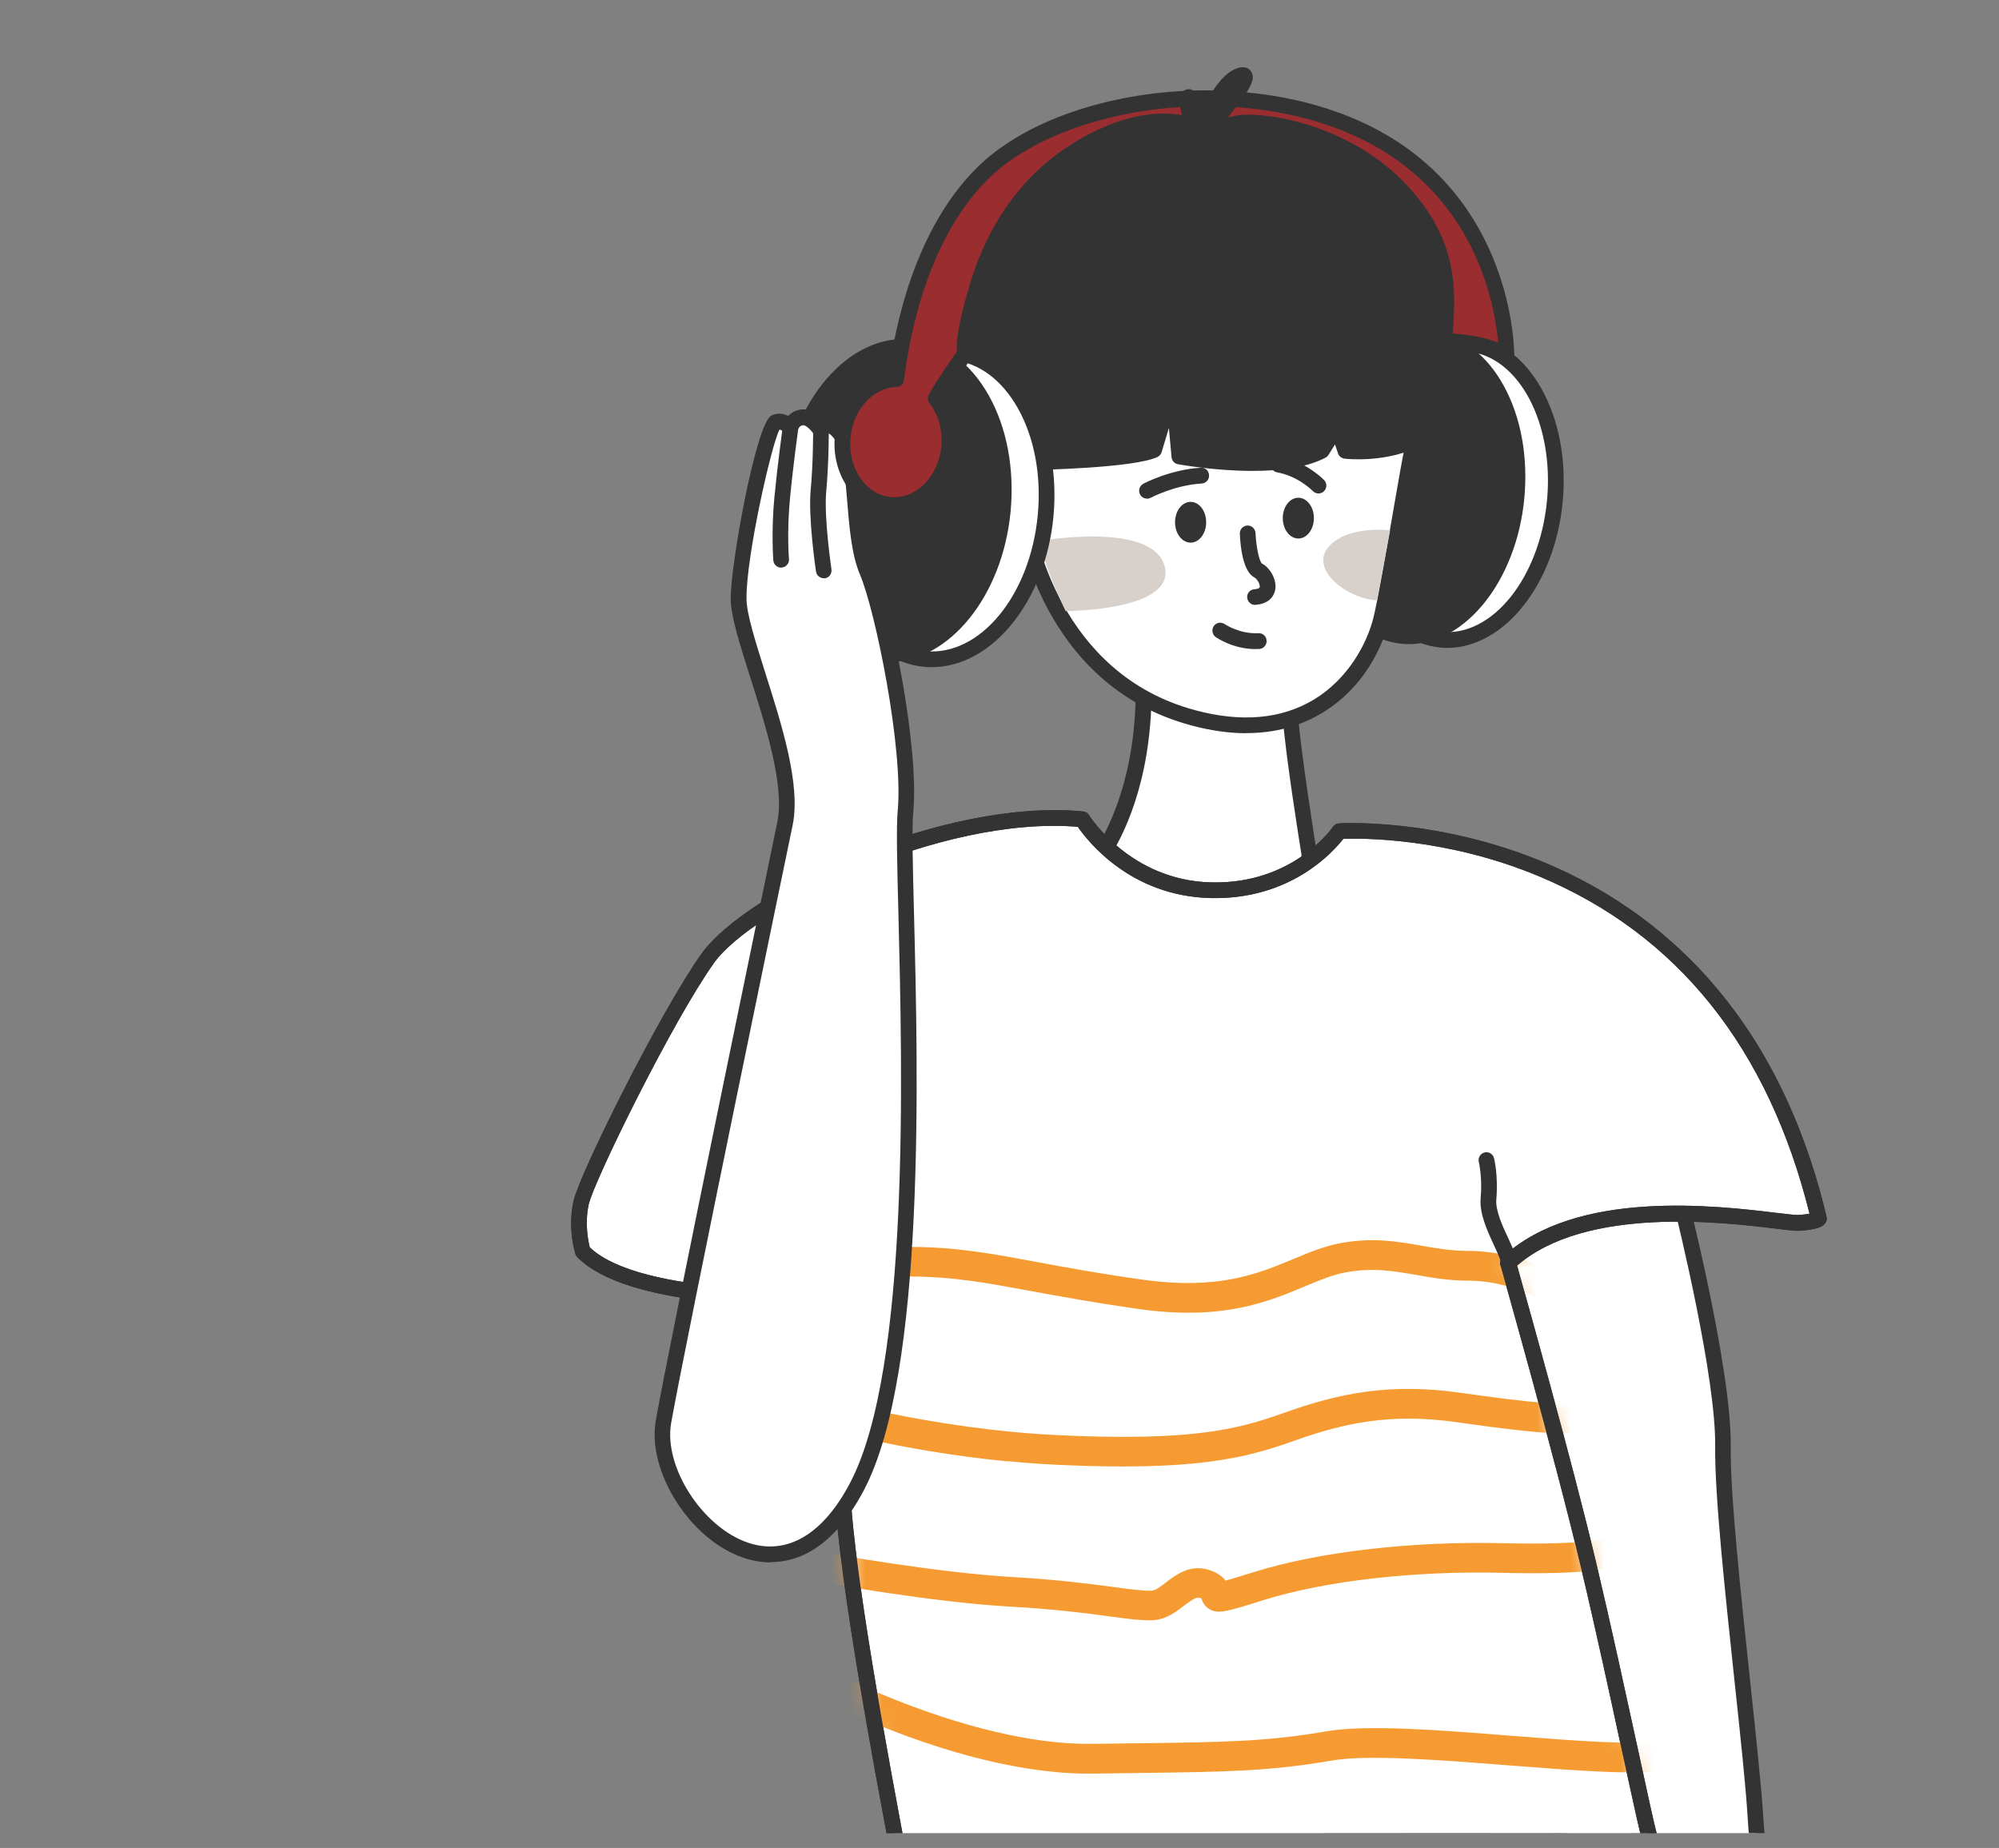 <svg width="119" height="110" viewBox="0 0 119 110" fill="none" xmlns="http://www.w3.org/2000/svg">
<rect x="0" y="0" width="119" height="110" fill="#808080" stroke="none"/>
<g clip-path="url(#clip0_186_2195)">
<path d="M99.82 70.545C99.82 70.545 102.62 81.448 102.563 86.08C102.505 90.711 104.193 103.248 104.495 108.103C104.797 112.966 105.924 117.323 102.211 121.99C98.498 126.658 93.823 123.305 93.823 123.305L93.672 114.786L87.582 71.875L99.812 70.545H99.82Z" fill="white"/>
<path d="M97.572 124.938C95.338 124.938 93.586 123.717 93.557 123.695C93.435 123.609 93.363 123.471 93.363 123.32L93.212 114.801L87.129 71.947C87.115 71.824 87.143 71.694 87.222 71.593C87.301 71.492 87.416 71.427 87.538 71.412L99.769 70.083C99.999 70.054 100.214 70.206 100.272 70.43C100.387 70.877 103.087 81.441 103.03 86.087C102.994 88.912 103.619 94.772 104.172 99.938C104.516 103.161 104.84 106.203 104.962 108.081C105.005 108.811 105.069 109.526 105.134 110.234C105.5 114.324 105.845 118.182 102.577 122.294C100.954 124.338 99.137 124.945 97.572 124.945V124.938ZM94.289 123.052C95.173 123.594 98.828 125.494 101.852 121.701C104.89 117.886 104.574 114.375 104.208 110.314C104.143 109.599 104.078 108.876 104.035 108.139C103.92 106.282 103.597 103.247 103.252 100.039C102.699 94.844 102.067 88.956 102.103 86.08C102.154 82.055 99.97 73.052 99.475 71.065L88.127 72.301L94.153 114.736L94.304 123.067L94.289 123.052Z" fill="#333333"/>
<path d="M92.559 29.837C92.092 34.7 89.054 38.392 85.772 38.074C82.49 37.756 80.199 33.558 80.666 28.688C81.133 23.826 84.171 20.133 87.453 20.451C90.735 20.769 93.026 24.967 92.559 29.837Z" fill="white"/>
<path d="M86.159 38.566C86.016 38.566 85.872 38.566 85.728 38.544C82.195 38.204 79.71 33.761 80.198 28.645C80.687 23.529 83.955 19.642 87.495 19.989C91.029 20.328 93.514 24.772 93.025 29.888C92.558 34.794 89.528 38.566 86.159 38.566ZM87.05 20.907C84.163 20.907 81.541 24.317 81.125 28.739C80.687 33.342 82.791 37.316 85.815 37.612C88.838 37.908 91.654 34.396 92.092 29.801C92.53 25.198 90.425 21.224 87.402 20.928C87.287 20.914 87.165 20.914 87.05 20.914V20.907Z" fill="#333333"/>
<path d="M90.275 29.62C89.808 34.483 86.77 38.175 83.488 37.857C80.206 37.539 77.915 33.342 78.382 28.472C78.849 23.609 81.886 19.917 85.169 20.235C88.451 20.553 90.742 24.75 90.275 29.62Z" fill="#333333"/>
<path d="M83.876 38.342C83.732 38.342 83.588 38.342 83.445 38.32C79.911 37.98 77.426 33.537 77.915 28.421C78.145 25.972 79.014 23.732 80.357 22.106C81.743 20.43 83.466 19.599 85.212 19.765C86.957 19.931 88.494 21.08 89.535 22.995C90.548 24.852 90.972 27.214 90.742 29.664C90.275 34.57 87.244 38.342 83.876 38.342ZM84.773 20.683C83.459 20.683 82.159 21.391 81.075 22.706C79.854 24.187 79.057 26.253 78.841 28.515C78.403 33.118 80.507 37.092 83.531 37.388C86.555 37.677 89.37 34.172 89.808 29.577C90.023 27.316 89.636 25.141 88.716 23.45C87.826 21.817 86.555 20.842 85.118 20.704C85.003 20.69 84.881 20.69 84.766 20.69L84.773 20.683Z" fill="#333333"/>
<path d="M65.354 51.181C65.354 51.181 67.86 48.089 68.061 41.925L71.681 40.199L76.802 42.381C76.874 44.317 77.929 50.849 77.929 50.849L77.843 55.09L67.415 55.632L65.339 51.181H65.354Z" fill="white"/>
<path d="M67.429 56.102C67.25 56.102 67.085 56.001 67.006 55.834L64.93 51.383C64.858 51.217 64.88 51.029 64.987 50.885C65.009 50.856 67.393 47.821 67.594 41.911C67.594 41.737 67.702 41.579 67.86 41.499L71.48 39.772C71.602 39.714 71.739 39.714 71.861 39.765L76.981 41.947C77.146 42.019 77.261 42.178 77.269 42.359C77.34 44.245 78.382 50.704 78.389 50.769C78.389 50.798 78.389 50.827 78.389 50.856L78.303 55.097C78.303 55.343 78.102 55.545 77.857 55.56L67.429 56.102C67.429 56.102 67.415 56.102 67.408 56.102H67.429ZM65.9 51.232L67.724 55.141L77.405 54.642L77.477 50.878C77.383 50.292 76.507 44.844 76.364 42.691L71.703 40.704L68.528 42.222C68.298 47.402 66.489 50.394 65.907 51.232H65.9Z" fill="#333333"/>
<path d="M61.016 30.921C61.016 30.921 62.193 40.372 71.041 42.735C78.317 44.671 81.52 39.772 82.224 36.831C82.712 34.801 83.897 27.33 84.084 26.701L81.778 22.034L70.754 18.746L63.831 21.846L61.08 27.511L61.008 30.921" fill="white"/>
<path d="M74.202 43.645C73.168 43.645 72.076 43.493 70.927 43.183C61.878 40.769 60.571 31.073 60.556 30.972C60.556 30.95 60.556 30.928 60.556 30.907L60.628 27.496C60.628 27.431 60.642 27.359 60.678 27.301L63.429 21.636C63.479 21.535 63.558 21.456 63.659 21.412L70.582 18.313C70.683 18.269 70.797 18.262 70.905 18.291L81.929 21.579C82.052 21.615 82.159 21.701 82.217 21.817L84.522 26.485C84.572 26.593 84.587 26.716 84.551 26.831C84.479 27.077 84.177 28.797 83.89 30.459C83.459 32.951 82.971 35.769 82.691 36.933C82.49 37.785 81.592 40.712 78.69 42.446C77.369 43.24 75.868 43.638 74.209 43.638L74.202 43.645ZM61.483 30.892C61.569 31.477 62.976 40.097 71.164 42.279C73.915 43.016 76.284 42.8 78.202 41.651C80.256 40.415 81.391 38.298 81.771 36.723C82.044 35.589 82.547 32.662 82.956 30.307C83.28 28.436 83.488 27.25 83.596 26.759L81.455 22.431L70.797 19.252L64.183 22.214L61.554 27.634L61.49 30.899L61.483 30.892Z" fill="#333333"/>
<path d="M61.914 32.2C61.914 32.2 68.578 31.008 69.325 33.688C70.072 36.369 63.436 36.376 63.436 36.376C63.436 36.376 62.072 33.573 61.914 32.2Z" fill="#D8D0CA"/>
<path d="M61.081 27.511C61.081 27.511 67.365 27.41 68.708 26.766L69.835 23.009L70.209 27.171C70.209 27.171 75.997 28.248 78.691 26.831L79.595 25.372L80.098 26.839C80.098 26.839 82.483 27.113 84.393 26.095C85.025 25.755 85.707 25.704 85.664 23.508C85.621 21.448 86.993 15.278 83.481 11.441C80.12 7.764 74.942 7.012 73.491 7.388C72.047 7.764 71.918 7.749 72.945 6.434C73.965 5.112 74.575 4.144 73.635 4.57C72.694 4.996 71.717 7.222 71.717 7.222C71.717 7.222 70.632 5.184 70.683 5.964C70.733 6.745 71.042 7.547 71.042 7.547C71.042 7.547 68.248 6.225 63.781 9.165C61.389 10.741 59.357 13.248 58.244 16.875C57.13 20.502 57.461 21.051 57.461 21.051C57.461 21.051 60.635 22.713 61.073 27.518L61.081 27.511Z" fill="#333333"/>
<path d="M74.554 28.031C72.32 28.031 70.266 27.655 70.123 27.634C69.914 27.597 69.763 27.424 69.742 27.214L69.584 25.473L69.153 26.911C69.117 27.041 69.024 27.142 68.909 27.2C67.516 27.865 61.741 27.98 61.088 27.988C60.858 28.002 60.635 27.807 60.614 27.561C60.204 23.089 57.375 21.528 57.253 21.463C57.181 21.427 57.116 21.362 57.073 21.29C56.786 20.82 57.051 19.201 57.806 16.73C58.861 13.291 60.843 10.531 63.537 8.761C66.74 6.651 69.146 6.644 70.367 6.86C70.302 6.593 70.252 6.29 70.23 5.993C70.194 5.509 70.482 5.372 70.611 5.336C70.891 5.256 71.128 5.285 71.703 6.225C72.105 5.48 72.758 4.462 73.455 4.144C73.627 4.064 74.152 3.826 74.453 4.223C74.769 4.635 74.532 5.17 73.319 6.73C73.268 6.788 73.189 6.897 73.103 7.012C73.204 6.983 73.304 6.962 73.383 6.94C74.848 6.557 80.292 7.265 83.833 11.131C86.813 14.389 86.44 19.151 86.217 21.99C86.167 22.605 86.124 23.139 86.131 23.501C86.174 25.589 85.585 26.044 84.802 26.412C84.738 26.441 84.673 26.477 84.608 26.506C82.59 27.583 80.141 27.316 80.041 27.301C79.861 27.279 79.71 27.157 79.653 26.99L79.473 26.456L79.085 27.077C79.042 27.149 78.978 27.207 78.906 27.243C77.757 27.85 76.105 28.031 74.554 28.031ZM70.64 26.759C71.889 26.954 76.17 27.518 78.367 26.463L79.208 25.119C79.301 24.967 79.481 24.881 79.653 24.902C79.832 24.924 79.983 25.047 80.041 25.213L80.443 26.384C81.104 26.412 82.799 26.405 84.177 25.668C84.257 25.625 84.328 25.589 84.407 25.553C84.888 25.321 85.233 25.155 85.197 23.508C85.19 23.096 85.233 22.54 85.284 21.904C85.492 19.216 85.851 14.714 83.143 11.752C79.832 8.139 74.776 7.532 73.613 7.836C72.686 8.074 72.177 8.212 71.904 7.793C71.875 7.749 71.853 7.706 71.839 7.662C71.803 7.67 71.774 7.677 71.739 7.677C71.652 7.677 71.573 7.662 71.509 7.626C71.487 7.72 71.444 7.807 71.372 7.872C71.236 8.002 71.027 8.038 70.855 7.951C70.834 7.944 68.205 6.803 64.047 9.541C61.54 11.188 59.694 13.768 58.696 16.998C57.935 19.469 57.877 20.43 57.892 20.74C58.617 21.196 60.98 22.988 61.497 27.027C63.846 26.976 67.214 26.774 68.327 26.405L69.39 22.865C69.455 22.648 69.663 22.511 69.885 22.532C70.108 22.554 70.281 22.735 70.302 22.959L70.64 26.759Z" fill="#333333"/>
<path d="M62.251 30.711C61.769 35.748 58.545 39.562 55.054 39.223C51.557 38.883 49.115 34.526 49.596 29.49C50.077 24.454 53.302 20.639 56.792 20.979C60.29 21.318 62.732 25.675 62.251 30.711Z" fill="white"/>
<path d="M55.471 39.714C55.313 39.714 55.162 39.707 55.004 39.693C53.159 39.512 51.528 38.327 50.422 36.355C49.345 34.433 48.885 31.983 49.122 29.447C49.625 24.158 53.094 20.155 56.829 20.509C58.674 20.69 60.305 21.875 61.411 23.847C62.488 25.769 62.947 28.219 62.711 30.755C62.229 35.82 59.033 39.714 55.471 39.714ZM56.355 21.427C53.273 21.427 50.487 24.953 50.056 29.534C49.833 31.875 50.25 34.136 51.234 35.892C52.189 37.59 53.561 38.609 55.09 38.761C58.337 39.071 61.324 35.444 61.777 30.668C61.999 28.327 61.583 26.066 60.599 24.31C59.644 22.612 58.272 21.593 56.742 21.441C56.613 21.427 56.484 21.42 56.355 21.42V21.427Z" fill="#333333"/>
<path d="M59.694 30.401C59.213 35.437 55.989 39.252 52.498 38.912C49.001 38.573 46.559 34.216 47.04 29.18C47.521 24.143 50.746 20.328 54.236 20.668C57.734 21.008 60.176 25.365 59.694 30.401Z" fill="#333333"/>
<path d="M52.922 39.404C52.764 39.404 52.606 39.396 52.455 39.382C50.609 39.201 48.979 38.016 47.873 36.044C46.796 34.122 46.336 31.672 46.573 29.136C47.076 23.847 50.53 19.837 54.279 20.198C56.125 20.379 57.755 21.564 58.861 23.537C59.939 25.459 60.398 27.908 60.161 30.444C59.68 35.509 56.484 39.404 52.922 39.404ZM53.798 21.116C50.717 21.116 47.93 24.642 47.499 29.223C47.277 31.564 47.693 33.826 48.677 35.581C49.633 37.279 51.004 38.298 52.534 38.45C55.773 38.761 58.768 35.133 59.22 30.358C59.443 28.016 59.026 25.755 58.042 23.999C57.087 22.294 55.716 21.282 54.186 21.131C54.057 21.116 53.927 21.109 53.798 21.109V21.116Z" fill="#333333"/>
<path d="M75.243 22.547C75.243 22.547 75.2 22.547 75.178 22.547C74.92 22.511 74.748 22.272 74.783 22.019C75.071 19.946 74.611 18.146 74.604 18.125C74.539 17.872 74.69 17.619 74.934 17.554C75.186 17.489 75.437 17.641 75.502 17.886C75.523 17.966 76.011 19.888 75.703 22.149C75.667 22.381 75.473 22.554 75.243 22.554V22.547Z" fill="#333333"/>
<path d="M82.755 31.564C82.755 31.564 80.22 31.253 79.093 32.547C77.958 33.84 80.069 35.603 81.972 35.74L82.755 31.564Z" fill="#D8D0CA"/>
<path d="M74.74 38.638C73.397 38.638 72.414 37.951 72.371 37.922C72.162 37.771 72.112 37.482 72.256 37.265C72.406 37.055 72.694 37.005 72.902 37.149C72.924 37.164 73.793 37.749 74.906 37.691C75.171 37.677 75.387 37.872 75.401 38.132C75.416 38.392 75.222 38.616 74.963 38.631C74.884 38.631 74.812 38.631 74.74 38.631V38.638Z" fill="#333333"/>
<path d="M77.434 177.395C77.434 177.395 76.551 184.656 77.061 188.377C77.57 192.098 78.454 195.949 78.267 197.864C78.088 199.779 77.779 199.945 77.549 201.368C77.319 202.799 77.506 204.844 77.513 205.812C77.513 206.78 77.958 208.175 79.567 208.428C81.176 208.681 88.695 207.373 89.313 206.954C89.93 206.527 91.137 201.91 90.879 200.631C90.62 199.353 90.067 199.107 91.051 197.842C92.035 196.585 93.249 192.929 93.249 192.929C93.249 192.929 98.807 200.133 99.655 200.314C100.502 200.494 108.489 197.301 108.474 192.467C108.474 192.467 105.709 187.178 104.28 185.104C102.844 183.03 99.317 178.731 97.974 176.665C96.631 174.606 97.163 172.048 96.789 170.942C96.416 169.844 98.369 164.425 98.513 161.925C98.656 159.425 97.874 157.517 99.576 153.811C101.271 150.111 100.337 135.718 101.077 129.989C101.817 124.259 102.226 121.983 102.226 121.983C102.226 121.983 96.868 119.729 96.617 114.288C96.617 114.288 98.47 110.986 98.233 109.418L96.459 107.893L55.946 111.716C55.946 111.716 55.831 120.979 55.486 124.62C55.142 128.262 63.695 155.372 65.986 161.585C68.277 167.799 72.069 174.345 77.448 177.38L77.434 177.395Z" fill="#333333"/>
<path d="M80.069 208.926C79.832 208.926 79.638 208.919 79.495 208.89C77.692 208.608 77.046 207.055 77.046 205.812C77.046 205.567 77.031 205.241 77.017 204.88C76.974 203.832 76.909 202.395 77.089 201.296C77.189 200.682 77.304 200.292 77.412 199.916C77.563 199.396 77.699 198.905 77.807 197.821C77.922 196.585 77.556 194.36 77.161 192.012C76.967 190.848 76.766 189.642 76.6 188.442C76.141 185.097 76.773 179.1 76.938 177.655C70.776 174.013 67.156 166.166 65.54 161.766C63.35 155.82 54.653 128.363 55.012 124.599C55.349 121.022 55.471 111.824 55.471 111.73C55.471 111.492 55.658 111.289 55.895 111.268L96.408 107.445C96.53 107.431 96.659 107.474 96.753 107.554L98.527 109.078C98.613 109.151 98.671 109.252 98.685 109.367C98.915 110.921 97.457 113.731 97.083 114.418C97.399 119.403 102.348 121.549 102.398 121.564C102.599 121.651 102.714 121.867 102.678 122.077C102.678 122.099 102.261 124.418 101.536 130.061C101.249 132.272 101.22 135.798 101.184 139.533C101.127 145.502 101.069 151.672 99.992 154.013C98.8 156.607 98.871 158.24 98.951 159.96C98.979 160.596 99.008 161.253 98.972 161.954C98.9 163.161 98.441 164.96 98.002 166.694C97.586 168.312 97.069 170.328 97.227 170.783C97.378 171.217 97.399 171.795 97.428 172.46C97.478 173.659 97.543 175.14 98.362 176.398C99.094 177.525 100.495 179.338 101.852 181.094C102.965 182.532 104.014 183.89 104.66 184.822C106.097 186.896 108.775 192.019 108.89 192.236C108.926 192.301 108.941 192.373 108.941 192.452C108.948 194.273 107.906 196.087 105.931 197.712C103.662 199.577 100.358 200.942 99.561 200.762C98.749 200.588 95.561 196.65 93.406 193.883C92.982 195.061 92.156 197.178 91.417 198.117C90.835 198.861 90.9 199.042 91.101 199.663C91.173 199.887 91.266 200.169 91.338 200.523C91.603 201.817 90.447 206.73 89.578 207.33C88.874 207.814 82.454 208.912 80.077 208.912L80.069 208.926ZM56.398 112.156C56.369 114.013 56.24 121.506 55.938 124.678C55.615 128.088 63.925 154.685 66.409 161.434C68.011 165.776 71.595 173.565 77.663 176.983C77.829 177.077 77.922 177.257 77.9 177.452C77.893 177.525 77.031 184.692 77.527 188.312C77.692 189.497 77.886 190.697 78.08 191.853C78.504 194.374 78.863 196.549 78.734 197.908C78.619 199.078 78.461 199.634 78.31 200.176C78.202 200.545 78.102 200.892 78.015 201.448C77.85 202.452 77.908 203.832 77.951 204.844C77.965 205.22 77.979 205.552 77.979 205.812C77.979 206.26 78.109 207.727 79.638 207.965C81.139 208.204 88.393 206.939 89.061 206.564C89.492 206.145 90.663 201.896 90.426 200.725C90.368 200.429 90.282 200.184 90.217 199.974C89.959 199.179 89.837 198.637 90.684 197.554C91.611 196.376 92.796 192.821 92.803 192.785C92.86 192.619 92.997 192.503 93.169 192.474C93.341 192.445 93.514 192.51 93.614 192.647C96.193 195.993 99.209 199.606 99.784 199.866C100.243 199.895 103.612 198.673 105.953 196.455C107.282 195.198 107.971 193.89 108 192.582C107.605 191.831 105.177 187.236 103.884 185.371C103.252 184.454 102.211 183.11 101.105 181.679C99.741 179.909 98.326 178.081 97.572 176.925C96.616 175.451 96.545 173.753 96.487 172.51C96.458 171.918 96.437 171.405 96.336 171.101C96.099 170.415 96.473 168.898 97.09 166.47C97.521 164.779 97.974 163.023 98.038 161.911C98.074 161.26 98.046 160.653 98.017 160.017C97.938 158.254 97.852 156.434 99.137 153.63C100.128 151.47 100.186 145.126 100.243 139.533C100.279 135.769 100.308 132.214 100.602 129.945C101.177 125.516 101.55 123.117 101.694 122.272C100.466 121.658 96.365 119.244 96.142 114.324C96.142 114.237 96.157 114.151 96.2 114.071C96.674 113.233 97.823 110.885 97.78 109.664L96.3 108.392L56.398 112.156Z" fill="#333333"/>
<path d="M64.434 48.775C64.434 48.775 66.926 52.879 72.097 52.995C77.275 53.11 79.732 49.476 79.732 49.476C79.732 49.476 102.369 47.792 108.272 72.525C108.272 72.525 108.251 72.713 107.095 72.8C105.931 72.879 94.828 70.459 89.772 75.184C89.772 75.184 92.939 86.311 94.584 93.233C96.228 100.155 98.052 109.223 98.225 109.432C98.397 109.642 96.846 111.81 93.234 113.399C89.621 114.982 87.991 115.986 83.574 115.95C79.157 115.914 78.073 115.227 74.496 116.427C70.927 117.626 56.204 114.852 55.284 114.382C54.365 113.912 54.279 114.866 53.906 112.706C53.532 110.545 50.02 93.002 50.135 87.792C50.25 82.583 49.029 77.251 49.029 77.251C49.029 77.251 37.84 77.72 34.687 74.512C34.687 74.512 34.242 73.118 34.579 71.6C34.917 70.083 39.671 60.495 42.113 57.056C44.555 53.616 56.046 47.966 64.42 48.768L64.434 48.775Z" fill="white"/>
<path d="M71.767 117.178C66.093 117.178 55.838 115.184 55.084 114.794C54.89 114.693 54.76 114.685 54.631 114.678C53.848 114.642 53.697 114.158 53.46 112.778C53.403 112.438 53.267 111.723 53.08 110.733C52.031 105.191 49.582 92.214 49.683 87.778C49.776 83.472 48.936 79.028 48.67 77.727C46.609 77.778 37.33 77.843 34.371 74.837C34.321 74.787 34.278 74.722 34.256 74.649C34.234 74.584 33.775 73.118 34.141 71.492C34.508 69.852 39.305 60.22 41.754 56.781C44.426 53.016 56.154 47.496 64.485 48.305C64.628 48.32 64.765 48.399 64.837 48.529C64.858 48.566 67.271 52.417 72.112 52.525C76.938 52.641 79.258 49.353 79.351 49.216C79.43 49.1 79.559 49.021 79.703 49.014C79.933 48.999 102.807 47.59 108.732 72.417C108.747 72.467 108.747 72.518 108.747 72.568C108.703 73.052 108.071 73.197 107.138 73.262C106.908 73.276 106.506 73.233 105.687 73.132C102.585 72.756 94.433 71.774 90.311 75.336C90.813 77.12 93.564 86.882 95.044 93.125C95.898 96.723 96.782 100.82 97.5 104.107C98.031 106.557 98.527 108.869 98.649 109.208C98.699 109.302 98.742 109.44 98.699 109.635C98.534 110.343 96.76 112.366 93.435 113.825C93.011 114.013 92.616 114.187 92.243 114.36C89.442 115.617 87.589 116.441 83.588 116.412C82.26 116.398 81.247 116.333 80.349 116.268C78.317 116.13 77.089 116.044 74.668 116.86C74.015 117.084 73.002 117.171 71.781 117.171L71.767 117.178ZM54.638 113.739C54.638 113.739 54.66 113.739 54.674 113.739C54.861 113.746 55.141 113.76 55.514 113.956C56.434 114.404 70.941 117.12 74.36 115.971C76.96 115.097 78.324 115.191 80.4 115.328C81.283 115.386 82.281 115.458 83.581 115.466C87.38 115.509 89.061 114.743 91.848 113.493C92.228 113.327 92.623 113.146 93.047 112.958C96.02 111.658 97.493 109.974 97.744 109.483C97.622 109.1 97.378 107.995 96.573 104.302C95.862 101.015 94.979 96.925 94.124 93.341C92.501 86.506 89.348 75.422 89.32 75.307C89.269 75.133 89.32 74.953 89.449 74.837C93.816 70.762 102.197 71.766 105.78 72.2C106.362 72.272 106.908 72.33 107.059 72.323C107.375 72.301 107.583 72.272 107.72 72.243C105.263 62.366 99.855 55.61 91.639 52.171C86.088 49.844 81.039 49.895 79.969 49.931C79.358 50.719 76.816 53.566 72.083 53.457C67.322 53.356 64.757 50.083 64.162 49.216C55.917 48.537 44.77 54.129 42.501 57.323C39.987 60.863 35.341 70.343 35.046 71.694C34.795 72.843 35.025 73.919 35.111 74.252C38.199 77.185 48.907 76.774 49.015 76.766C49.23 76.752 49.439 76.911 49.489 77.128C49.503 77.178 50.724 82.583 50.609 87.785C50.516 92.128 53.044 105.509 53.992 110.545C54.179 111.542 54.315 112.265 54.373 112.604C54.495 113.32 54.581 113.616 54.631 113.724L54.638 113.739Z" fill="#333333"/>
<mask id="mask0_186_2195" style="mask-type:luminance" maskUnits="userSpaceOnUse" x="34" y="48" width="75" height="69">
<path d="M64.434 48.775C64.434 48.775 66.926 52.879 72.097 52.995C77.275 53.11 79.732 49.476 79.732 49.476C79.732 49.476 102.369 47.792 108.272 72.525C108.272 72.525 108.251 72.713 107.095 72.799C105.931 72.879 94.828 70.459 89.772 75.184C89.772 75.184 92.939 86.311 94.584 93.233C96.228 100.155 98.052 109.223 98.225 109.432C98.397 109.642 96.846 111.81 93.234 113.399C89.621 114.981 87.991 115.986 83.574 115.95C79.157 115.914 78.073 115.227 74.496 116.427C70.927 117.626 56.204 114.851 55.284 114.382C54.365 113.912 54.279 114.866 53.906 112.705C53.532 110.545 50.02 93.002 50.135 87.792C50.25 82.583 49.029 77.25 49.029 77.25C49.029 77.25 37.84 77.72 34.687 74.512C34.687 74.512 34.242 73.117 34.579 71.6C34.917 70.083 39.671 60.495 42.113 57.055C44.555 53.616 56.046 47.966 64.42 48.768L64.434 48.775Z" fill="white"/>
</mask>
<g mask="url(#mask0_186_2195)">
<path d="M62.746 105.473C56.362 104.859 49.977 101.672 49.675 101.521C49.244 101.304 49.065 100.769 49.28 100.336C49.496 99.895 50.027 99.722 50.458 99.938C50.537 99.982 58.416 103.905 65.044 103.804C66.064 103.789 66.991 103.775 67.853 103.768C72.887 103.703 75.408 103.674 79.006 103.052C81.362 102.648 85.764 102.987 90.023 103.327C93.628 103.609 97.363 103.905 98.929 103.623C99.41 103.536 99.862 103.862 99.948 104.339C100.035 104.823 99.712 105.278 99.237 105.365C97.449 105.682 93.779 105.393 89.887 105.09C85.929 104.779 81.448 104.425 79.308 104.794C75.573 105.444 72.837 105.473 67.874 105.538C67.019 105.545 66.086 105.56 65.073 105.574C64.305 105.589 63.522 105.552 62.746 105.473Z" fill="#F59B31"/>
<path d="M67.616 96.412C67.192 96.369 66.704 96.304 66.108 96.224C64.714 96.037 62.818 95.784 60.19 95.639C55.414 95.372 48.964 94.194 48.699 94.143C48.218 94.057 47.901 93.594 47.995 93.11C48.081 92.626 48.548 92.315 49.022 92.402C49.087 92.417 55.636 93.609 60.297 93.876C62.983 94.028 64.93 94.288 66.345 94.476C67.386 94.613 68.133 94.714 68.564 94.685C68.794 94.671 69.095 94.44 69.411 94.194C70.014 93.732 70.927 93.031 72.14 93.508C72.543 93.667 72.794 93.876 72.952 94.086C73.44 93.956 74.223 93.71 74.618 93.587C78.482 92.373 84.034 91.73 89.47 91.86C94.318 91.976 95.446 91.593 95.489 91.571C95.927 91.362 96.43 91.557 96.638 91.998C96.846 92.438 96.638 92.98 96.2 93.19C95.92 93.327 94.598 93.753 89.427 93.623C84.17 93.493 78.827 94.107 75.142 95.271C72.988 95.95 72.514 96.08 72.004 95.791C71.688 95.61 71.573 95.321 71.523 95.155C71.516 95.155 71.501 95.148 71.494 95.141C71.257 95.047 71.077 95.126 70.474 95.588C70.014 95.943 69.44 96.383 68.686 96.441C68.384 96.463 68.04 96.441 67.623 96.405L67.616 96.412Z" fill="#F59B31"/>
<path d="M59.974 86.99C53.468 86.362 48.397 84.866 48.153 84.794C47.686 84.656 47.42 84.165 47.557 83.695C47.693 83.226 48.189 82.959 48.648 83.096C48.713 83.118 55.371 85.068 63.005 85.43C70.955 85.805 73.692 85.083 76.442 84.1C79.681 82.944 82.705 82.301 86.957 82.908C91.187 83.515 93.607 83.71 94.146 83.5C94.598 83.327 95.108 83.551 95.28 84.006C95.453 84.461 95.23 84.974 94.778 85.148C93.988 85.451 92.415 85.473 86.705 84.656C82.805 84.1 80.019 84.7 77.024 85.769C74.194 86.781 71.178 87.583 62.919 87.193C61.913 87.142 60.922 87.07 59.967 86.976L59.974 86.99Z" fill="#F59B31"/>
<path d="M46.731 77.655C46.465 77.619 46.214 77.453 46.078 77.2C45.848 76.766 46.006 76.232 46.437 76C46.573 75.928 49.819 74.201 54.236 74.223C56.937 74.237 58.955 74.606 61.741 75.126C63.458 75.444 65.404 75.805 67.989 76.167C72.528 76.81 74.898 75.82 76.988 74.945C77.922 74.555 78.812 74.187 79.789 73.999C81.728 73.645 83.194 73.898 84.615 74.151C85.535 74.31 86.404 74.461 87.409 74.461C90.318 74.461 92.609 75.798 92.702 75.856C93.119 76.102 93.255 76.651 93.011 77.07C92.767 77.489 92.228 77.626 91.805 77.38C91.805 77.38 89.822 76.232 87.409 76.232C86.253 76.232 85.262 76.058 84.314 75.892C82.985 75.661 81.728 75.437 80.105 75.74C79.308 75.885 78.547 76.21 77.663 76.578C75.48 77.496 72.758 78.63 67.745 77.915C65.124 77.539 63.156 77.178 61.425 76.86C58.725 76.362 56.779 76 54.229 75.986C50.25 75.964 47.298 77.539 47.27 77.554C47.097 77.648 46.911 77.677 46.731 77.648V77.655Z" fill="#F59B31"/>
</g>
<path d="M71.767 117.178C66.093 117.178 55.838 115.184 55.084 114.794C54.89 114.693 54.76 114.685 54.631 114.678C53.848 114.642 53.697 114.158 53.46 112.778C53.403 112.438 53.267 111.723 53.08 110.733C52.031 105.191 49.582 92.214 49.683 87.778C49.776 83.472 48.936 79.028 48.67 77.727C46.609 77.778 37.33 77.843 34.371 74.837C34.321 74.787 34.278 74.722 34.256 74.649C34.234 74.584 33.775 73.118 34.141 71.492C34.508 69.852 39.305 60.22 41.754 56.781C44.426 53.016 56.154 47.496 64.485 48.305C64.628 48.32 64.765 48.399 64.837 48.529C64.858 48.566 67.271 52.417 72.112 52.525C76.938 52.641 79.258 49.353 79.351 49.216C79.43 49.1 79.559 49.021 79.703 49.014C79.933 48.999 102.807 47.59 108.732 72.417C108.747 72.467 108.747 72.518 108.747 72.568C108.703 73.052 108.071 73.197 107.138 73.262C106.908 73.276 106.506 73.233 105.687 73.132C102.585 72.756 94.433 71.774 90.311 75.336C90.813 77.12 93.564 86.882 95.044 93.125C95.898 96.723 96.782 100.82 97.5 104.107C98.031 106.557 98.527 108.869 98.649 109.208C98.699 109.302 98.742 109.44 98.699 109.635C98.534 110.343 96.76 112.366 93.435 113.825C93.011 114.013 92.616 114.187 92.243 114.36C89.442 115.617 87.589 116.441 83.588 116.412C82.26 116.398 81.247 116.333 80.349 116.268C78.317 116.13 77.089 116.044 74.668 116.86C74.015 117.084 73.002 117.171 71.781 117.171L71.767 117.178ZM54.638 113.739C54.638 113.739 54.66 113.739 54.674 113.739C54.861 113.746 55.141 113.76 55.514 113.956C56.434 114.404 70.941 117.12 74.36 115.971C76.96 115.097 78.324 115.191 80.4 115.328C81.283 115.386 82.281 115.458 83.581 115.466C87.38 115.509 89.061 114.743 91.848 113.493C92.228 113.327 92.623 113.146 93.047 112.958C96.02 111.658 97.493 109.974 97.744 109.483C97.622 109.1 97.378 107.995 96.573 104.302C95.862 101.015 94.979 96.925 94.124 93.341C92.501 86.506 89.348 75.422 89.32 75.307C89.269 75.133 89.32 74.953 89.449 74.837C93.816 70.762 102.197 71.766 105.78 72.2C106.362 72.272 106.908 72.33 107.059 72.323C107.375 72.301 107.583 72.272 107.72 72.243C105.263 62.366 99.855 55.61 91.639 52.171C86.088 49.844 81.039 49.895 79.969 49.931C79.358 50.719 76.816 53.566 72.083 53.457C67.322 53.356 64.757 50.083 64.162 49.216C55.917 48.537 44.77 54.129 42.501 57.323C39.987 60.863 35.341 70.343 35.046 71.694C34.795 72.843 35.025 73.919 35.111 74.252C38.199 77.185 48.907 76.774 49.015 76.766C49.23 76.752 49.439 76.911 49.489 77.128C49.503 77.178 50.724 82.583 50.609 87.785C50.516 92.128 53.044 105.509 53.992 110.545C54.179 111.542 54.315 112.265 54.373 112.604C54.495 113.32 54.581 113.616 54.631 113.724L54.638 113.739Z" fill="#333333"/>
<path d="M46.739 48.999C46.739 48.999 40.339 79.888 39.499 84.635C38.659 89.389 46.343 97.474 51.048 88.457C55.752 79.44 53.547 52.171 53.913 48.341C54.279 44.512 52.57 36.232 51.629 34.014C50.688 31.795 51.098 27.316 50.171 26.008C49.245 24.7 48.871 25.632 48.871 25.632C48.871 25.632 48.376 24.808 47.794 24.852C47.212 24.895 47.062 25.459 47.062 25.459C47.062 25.459 46.631 24.931 46.128 25.177C45.625 25.415 43.923 33.175 43.973 35.697C44.024 38.211 47.478 45.314 46.739 49.013V48.999Z" fill="white"/>
<path d="M45.884 93.002C45.245 93.002 44.67 92.872 44.218 92.713C41.072 91.629 38.508 87.59 39.039 84.555C39.865 79.859 46.207 49.274 46.279 48.905C46.71 46.752 45.575 43.19 44.663 40.321C44.052 38.392 43.521 36.73 43.499 35.69C43.463 33.724 45.008 25.177 45.92 24.736C46.293 24.555 46.645 24.62 46.925 24.758C47.112 24.563 47.385 24.396 47.751 24.368C48.232 24.339 48.634 24.635 48.907 24.917C48.993 24.873 49.087 24.844 49.187 24.83C49.633 24.779 50.085 25.068 50.545 25.719C51.091 26.492 51.213 27.973 51.356 29.7C51.486 31.224 51.615 32.8 52.046 33.811C53.015 36.102 54.739 44.454 54.365 48.37C54.279 49.237 54.337 51.492 54.409 54.331C54.653 63.876 55.105 81.651 51.45 88.659C49.64 92.127 47.528 92.987 45.877 92.987L45.884 93.002ZM46.401 25.574C45.912 26.506 44.397 33.226 44.44 35.675C44.455 36.578 44.993 38.255 45.553 40.039C46.544 43.161 47.672 46.701 47.191 49.093C47.126 49.404 40.777 80.025 39.952 84.714C39.499 87.301 41.797 90.892 44.512 91.824C46.832 92.619 49.008 91.347 50.624 88.233C54.164 81.441 53.719 63.825 53.482 54.367C53.403 51.376 53.353 49.216 53.439 48.291C53.791 44.577 52.11 36.347 51.191 34.194C50.696 33.038 50.559 31.383 50.43 29.787C50.308 28.334 50.186 26.831 49.783 26.275C49.453 25.805 49.288 25.776 49.281 25.776C49.216 25.943 49.065 26.066 48.893 26.08C48.713 26.094 48.555 26.022 48.462 25.87C48.318 25.632 47.981 25.3 47.816 25.314C47.593 25.328 47.521 25.524 47.5 25.581C47.449 25.748 47.313 25.878 47.141 25.907C46.968 25.943 46.796 25.885 46.688 25.748C46.688 25.748 46.53 25.574 46.386 25.574H46.401Z" fill="#333333"/>
<path d="M49.037 34.418C48.807 34.418 48.613 34.252 48.577 34.021C48.555 33.891 48.103 30.805 48.261 29.144C48.412 27.554 48.405 25.646 48.405 25.632C48.405 25.372 48.613 25.162 48.871 25.162C49.13 25.162 49.338 25.372 49.338 25.632C49.338 25.712 49.338 27.605 49.187 29.238C49.037 30.791 49.496 33.855 49.496 33.891C49.532 34.151 49.36 34.389 49.101 34.425C49.08 34.425 49.051 34.425 49.029 34.425L49.037 34.418Z" fill="#333333"/>
<path d="M46.501 33.79C46.257 33.79 46.056 33.602 46.034 33.356C46.034 33.284 45.905 31.636 46.099 29.606C46.293 27.605 46.595 25.401 46.602 25.379C46.638 25.119 46.882 24.946 47.126 24.982C47.385 25.018 47.557 25.256 47.521 25.509C47.521 25.531 47.212 27.713 47.026 29.693C46.839 31.636 46.961 33.262 46.968 33.277C46.99 33.537 46.796 33.761 46.537 33.782C46.523 33.782 46.516 33.782 46.501 33.782V33.79Z" fill="#333333"/>
<path d="M82.303 8.428C79.66 6.882 76.522 6.095 73.354 5.9C73.232 6.066 73.096 6.246 72.952 6.434C71.932 7.756 72.054 7.764 73.498 7.388C74.942 7.012 80.12 7.771 83.488 11.441C86.533 14.765 86.16 17.684 85.973 20.314C85.973 20.314 88.659 20.329 89.679 21.253C89.715 21.282 89.822 12.829 82.303 8.428Z" fill="#9A2D2F"/>
<path d="M89.679 21.723C89.564 21.723 89.456 21.68 89.363 21.6C88.637 20.943 86.662 20.791 85.966 20.784C85.836 20.784 85.714 20.726 85.628 20.632C85.542 20.538 85.499 20.408 85.506 20.278L85.535 19.931C85.722 17.402 85.923 14.787 83.15 11.759C79.84 8.147 74.784 7.54 73.62 7.843C72.694 8.082 72.184 8.219 71.911 7.8C71.631 7.373 71.99 6.911 72.586 6.145C72.73 5.965 72.859 5.791 72.981 5.625C73.074 5.495 73.218 5.43 73.383 5.437C76.83 5.647 79.998 6.543 82.54 8.031C90.268 12.554 90.153 21.189 90.146 21.275C90.131 21.456 90.016 21.629 89.851 21.694C89.794 21.716 89.736 21.73 89.679 21.73V21.723ZM86.476 19.859C87.129 19.895 88.278 20.018 89.183 20.401C89.004 18.262 87.969 12.272 82.073 8.826C79.718 7.446 76.787 6.6 73.577 6.376C73.498 6.485 73.412 6.6 73.318 6.709C73.268 6.767 73.189 6.875 73.103 6.991C73.204 6.962 73.304 6.94 73.383 6.918C74.848 6.535 80.292 7.243 83.833 11.109C86.828 14.382 86.669 17.279 86.476 19.852V19.859Z" fill="#333333"/>
<path d="M70.697 5.871C65.771 6.095 61.102 7.728 58.495 10.314C54.667 14.115 53.619 20.321 53.36 22.561C51.752 22.612 50.358 24.064 50.172 25.993C49.978 28.06 51.234 29.873 52.987 30.047C54.739 30.213 56.319 28.674 56.513 26.608C56.621 25.502 56.298 24.476 55.716 23.725C56.262 22.72 57.476 21.037 57.476 21.037C57.476 21.037 57.145 20.488 58.258 16.86C59.372 13.233 61.404 10.719 63.796 9.151C68.263 6.21 71.056 7.532 71.056 7.532C71.056 7.532 70.748 6.73 70.697 5.95C70.697 5.914 70.697 5.892 70.697 5.871Z" fill="#9A2D2F"/>
<path d="M53.245 30.531C53.144 30.531 53.044 30.531 52.936 30.517C51.952 30.423 51.069 29.881 50.458 29.006C49.862 28.146 49.596 27.063 49.697 25.957C49.884 23.97 51.241 22.402 52.929 22.135C53.281 19.447 54.444 13.66 58.157 9.982C60.807 7.352 65.49 5.639 70.661 5.401C70.79 5.394 70.927 5.444 71.02 5.545C71.113 5.639 71.164 5.777 71.149 5.907V5.914C71.2 6.615 71.48 7.352 71.48 7.359C71.552 7.54 71.501 7.742 71.365 7.872C71.228 8.002 71.02 8.038 70.848 7.952C70.826 7.944 68.198 6.803 64.039 9.541C61.533 11.188 59.687 13.768 58.689 16.998C57.777 19.975 57.877 20.762 57.892 20.856C57.949 21.008 57.935 21.174 57.834 21.311C57.82 21.326 56.822 22.713 56.254 23.696C56.814 24.541 57.066 25.581 56.965 26.651C56.757 28.855 55.112 30.531 53.23 30.531H53.245ZM70.273 6.369C65.562 6.665 61.21 8.291 58.825 10.654C55.141 14.303 54.1 20.242 53.819 22.626C53.791 22.858 53.604 23.031 53.367 23.038C51.967 23.081 50.789 24.375 50.631 26.044C50.544 26.933 50.76 27.793 51.227 28.472C51.679 29.122 52.319 29.519 53.022 29.584C54.516 29.729 55.866 28.378 56.039 26.564C56.125 25.632 55.873 24.7 55.335 24.014C55.22 23.869 55.206 23.667 55.292 23.501C55.751 22.655 56.635 21.391 56.965 20.928C56.886 20.213 57.173 18.761 57.798 16.723C58.854 13.284 60.836 10.524 63.529 8.754C66.733 6.644 69.138 6.636 70.359 6.853C70.323 6.702 70.287 6.535 70.266 6.362L70.273 6.369Z" fill="#333333"/>
<path d="M70.869 5.863C71.164 6.167 71.724 7.215 71.724 7.215C71.724 7.215 72.025 6.535 72.449 5.856C71.918 5.842 71.393 5.842 70.869 5.863Z" fill="#9A2D2F"/>
<path d="M71.724 7.684C71.551 7.684 71.393 7.59 71.314 7.439C71.099 7.027 70.711 6.369 70.539 6.196C70.409 6.066 70.374 5.863 70.438 5.69C70.51 5.517 70.668 5.401 70.855 5.394C71.365 5.372 71.889 5.372 72.463 5.387C72.629 5.387 72.787 5.488 72.866 5.632C72.945 5.784 72.937 5.965 72.851 6.102C72.449 6.745 72.162 7.395 72.155 7.402C72.083 7.569 71.925 7.677 71.745 7.684H71.731H71.724Z" fill="#333333"/>
<path d="M74.712 36.008C74.468 36.008 74.266 35.82 74.245 35.574C74.223 35.314 74.417 35.09 74.676 35.076C74.726 35.076 74.97 35.047 74.992 34.953C75.028 34.779 74.827 34.454 74.676 34.375C74.008 34.035 73.843 32.605 73.807 31.774C73.793 31.514 73.994 31.297 74.252 31.282C74.504 31.268 74.726 31.47 74.74 31.73C74.776 32.532 74.956 33.399 75.121 33.544C75.581 33.775 76.033 34.49 75.911 35.126C75.861 35.365 75.653 35.935 74.748 36.001C74.733 36.001 74.726 36.001 74.712 36.001V36.008Z" fill="#333333"/>
<path d="M71.803 31.087C71.803 31.759 71.387 32.301 70.877 32.301C70.367 32.301 69.95 31.759 69.95 31.087C69.95 30.415 70.367 29.873 70.877 29.873C71.387 29.873 71.803 30.415 71.803 31.087Z" fill="#333333"/>
<path d="M77.29 32.055C77.801 32.055 78.216 31.512 78.216 30.842C78.216 30.171 77.801 29.628 77.29 29.628C76.778 29.628 76.363 30.171 76.363 30.842C76.363 31.512 76.778 32.055 77.29 32.055Z" fill="#333333"/>
<path d="M68.277 29.209C68.277 29.209 69.763 28.407 71.501 28.313Z" fill="#E9E9E9"/>
<path d="M68.277 29.678C68.112 29.678 67.946 29.592 67.867 29.433C67.745 29.201 67.832 28.92 68.061 28.797C68.126 28.761 69.663 27.951 71.48 27.843C71.746 27.821 71.961 28.024 71.975 28.284C71.99 28.544 71.796 28.768 71.537 28.782C69.929 28.876 68.521 29.62 68.507 29.628C68.435 29.664 68.363 29.686 68.291 29.686L68.277 29.678Z" fill="#333333"/>
<path d="M78.489 28.912C78.489 28.912 77.549 27.915 76.105 27.662Z" fill="#E9E9E9"/>
<path d="M78.489 29.375C78.367 29.375 78.245 29.324 78.152 29.23C78.145 29.223 77.29 28.341 76.026 28.117C75.775 28.074 75.602 27.828 75.645 27.576C75.688 27.323 75.933 27.149 76.184 27.193C77.757 27.467 78.784 28.537 78.827 28.58C79.006 28.768 78.999 29.064 78.812 29.245C78.719 29.331 78.604 29.375 78.489 29.375Z" fill="#333333"/>
<path d="M89.772 75.654C89.707 75.654 89.65 75.639 89.585 75.618C89.37 75.523 89.262 75.285 89.32 75.061C89.298 74.902 89.09 74.454 88.939 74.129C88.544 73.284 88.063 72.229 88.142 71.333C88.257 70.097 88.034 69.18 88.034 69.172C87.969 68.919 88.127 68.667 88.372 68.602C88.623 68.537 88.874 68.688 88.939 68.941C88.953 68.984 89.198 70.011 89.075 71.412C89.018 72.055 89.463 73.024 89.794 73.724C90.153 74.505 90.375 74.974 90.21 75.365C90.131 75.545 89.959 75.646 89.779 75.646L89.772 75.654Z" fill="#333333"/>
</g>
<defs>
<clipPath id="clip0_186_2195">
<rect width="118" height="109" fill="white" transform="translate(0.736 0.118)"/>
</clipPath>
</defs>
</svg>
